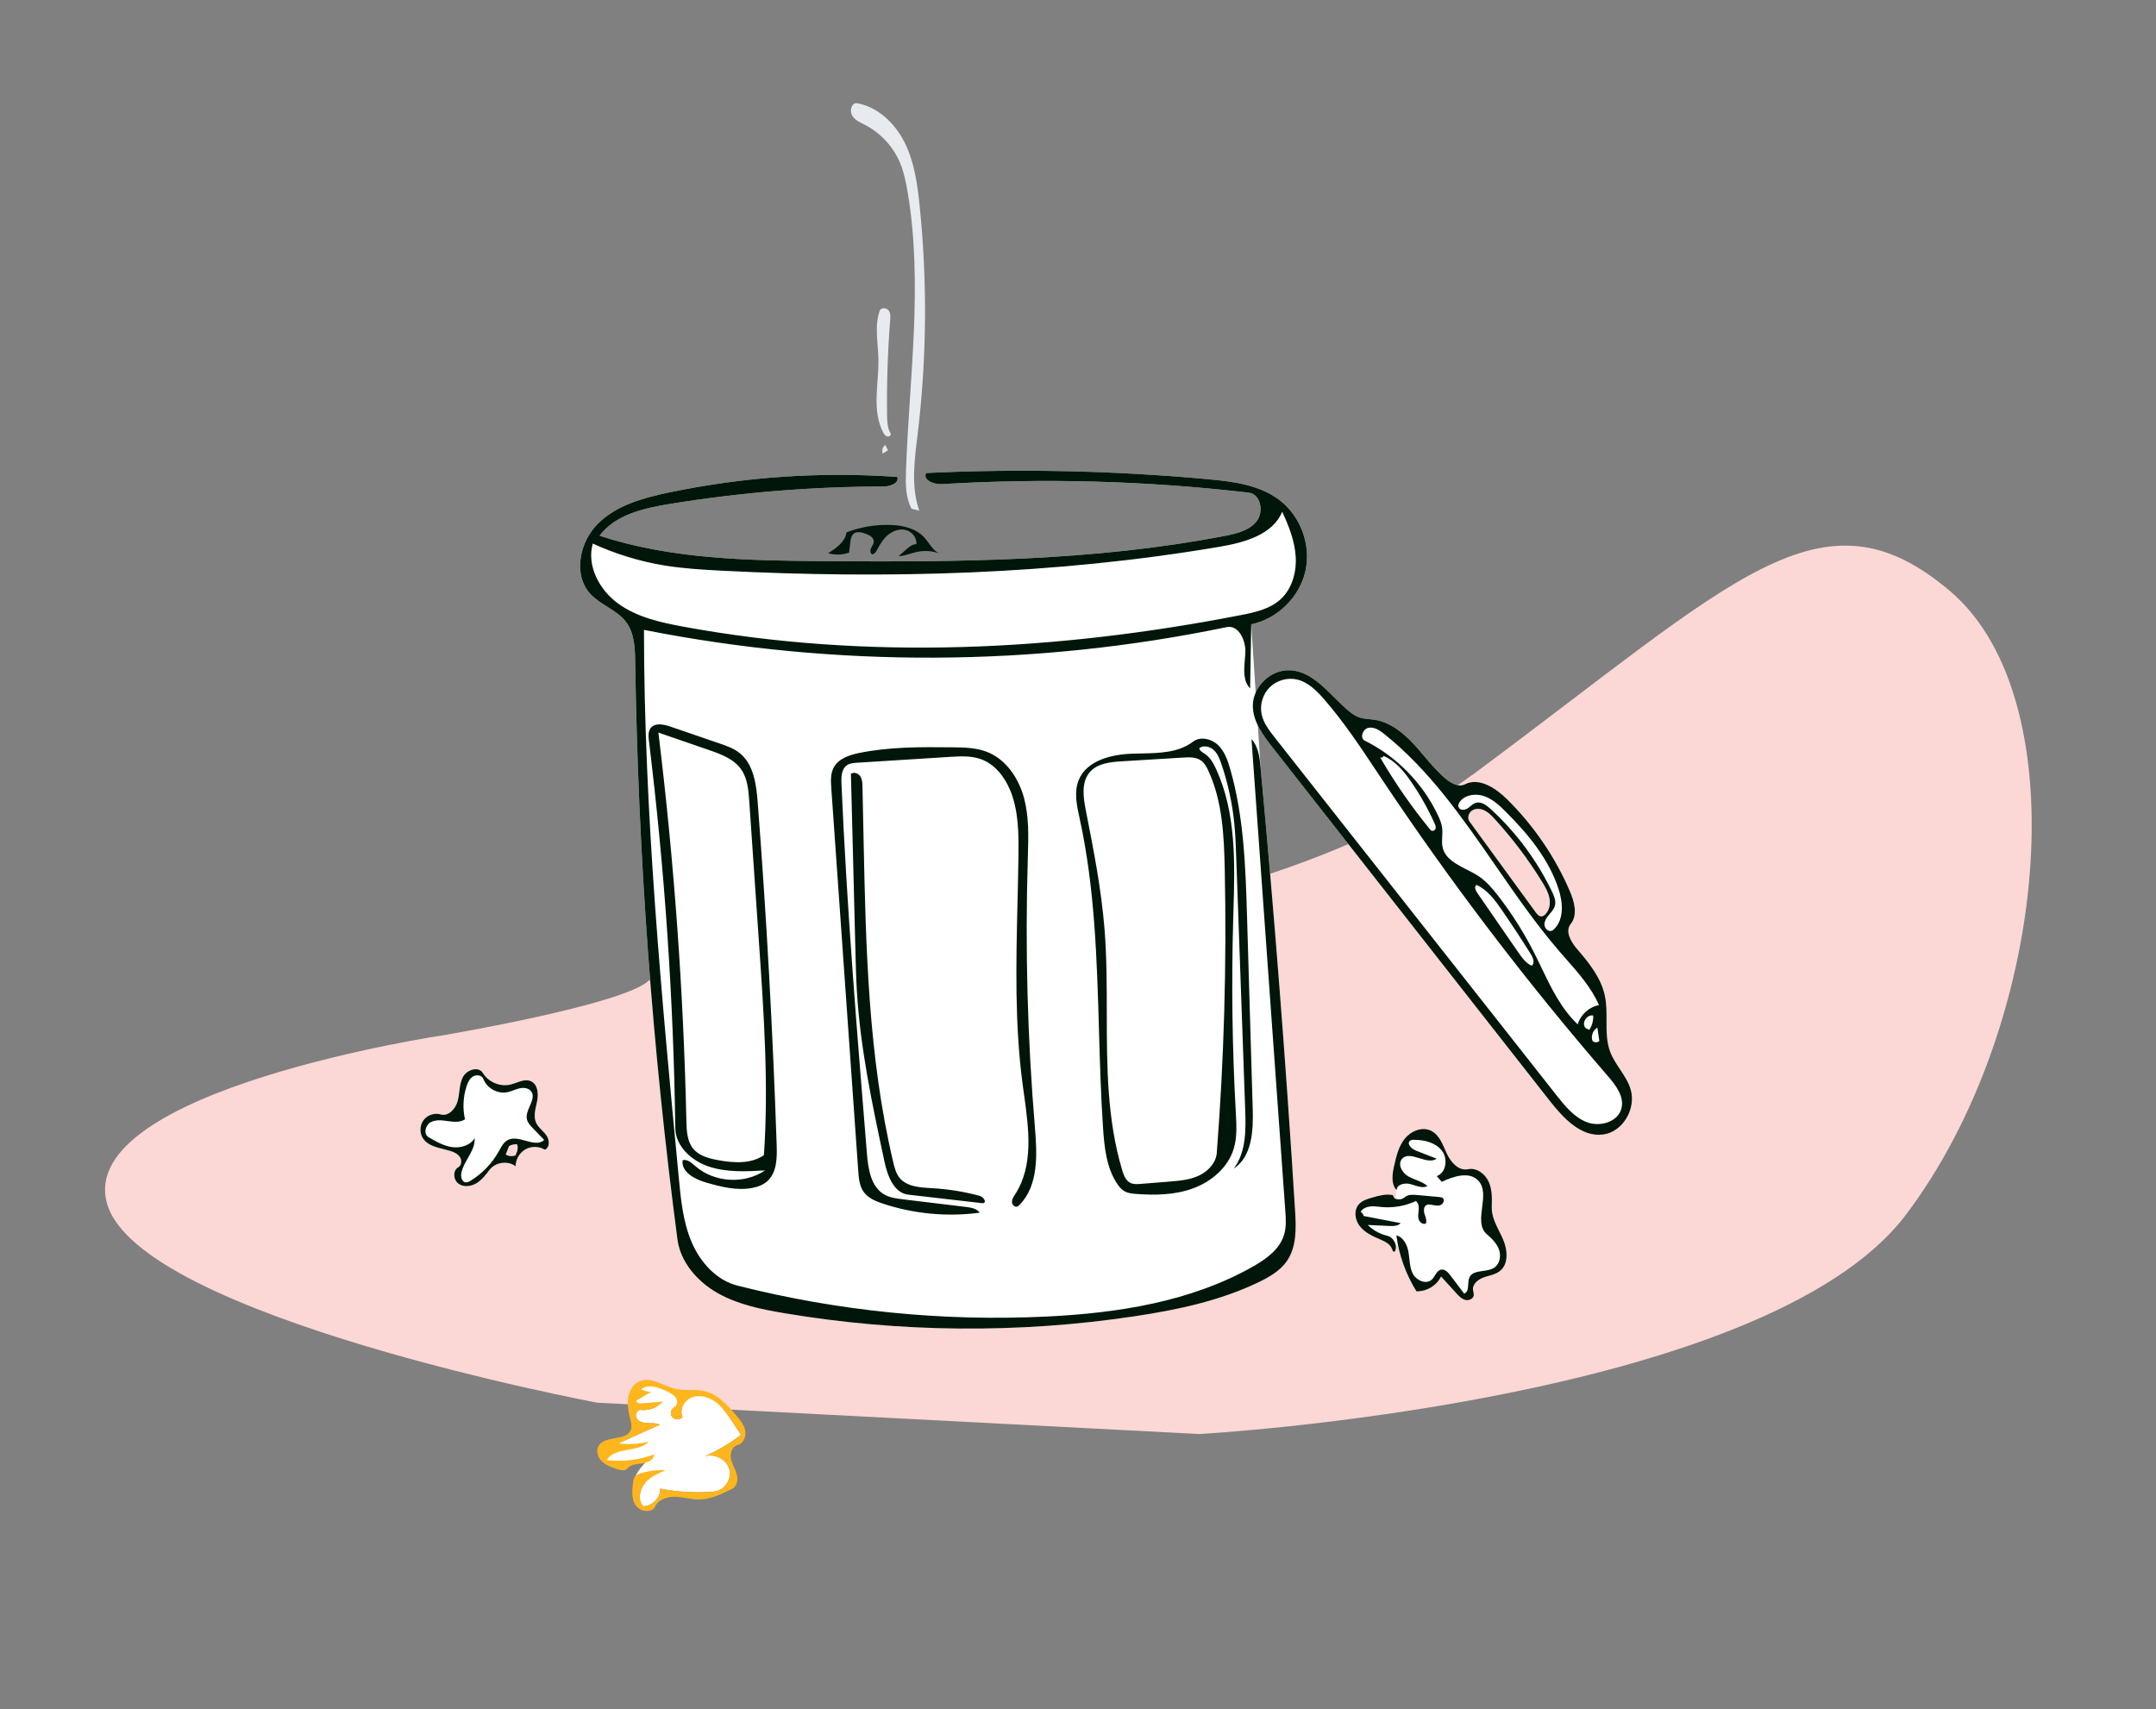 <svg width="251" height="199" viewBox="0 0 251 199" fill="none" xmlns="http://www.w3.org/2000/svg">
<rect x="0" y="0" width="251" height="199" fill="#808080" stroke="none"/>
<g id="Illustration - Deleted">
<g id="Group">
<path id="Blob" fill-rule="evenodd" clip-rule="evenodd" d="M69.528 163.327C69.528 163.327 16.072 153.313 12.448 140.097C8.825 126.881 51.76 120.515 51.76 120.515C51.76 120.515 72.349 117.033 75.501 114.212C78.654 111.392 141.414 112.48 171.737 89.987C202.061 67.494 212.076 56.088 227.067 68.864C242.057 81.641 238.428 119.522 221.901 141.425C205.374 163.327 139.627 166.977 139.627 166.977L69.528 163.327Z" fill="#FBD7D5"/>
<g id="Deleted_2">
<path id="Whites" fill-rule="evenodd" clip-rule="evenodd" d="M166.456 149.583C166.456 149.583 165.042 150.562 164.371 148.716C163.7 146.87 163.279 145.568 163.279 145.568C163.279 145.568 161.836 144.119 161.083 144.119C160.33 144.119 157.861 142.413 158.114 141.072C158.368 139.731 161.286 139.883 162.116 139.883C162.945 139.883 162.317 137.843 162.317 137.224C162.317 136.605 163.291 131.345 165.607 132.132C167.923 132.919 169.18 134.303 168.257 136.702C170.672 136.586 172.87 135.474 173.152 140.198C172.959 141.934 173.005 142.335 174.064 143.621C175.124 144.908 175.555 146.844 174.674 147.503C173.793 148.161 172.36 148.414 171.882 148.716C171.403 149.018 171.149 149.675 171.149 150.761C171.149 151.846 169.485 149.955 169.485 149.955L167.923 148.289L166.456 149.583Z" fill="white"/>
<path id="Whites_2" d="M146.755 89.348C148.362 106.52 149.701 123.716 150.771 140.93C150.898 142.964 150.975 145.171 149.811 146.846C149.03 147.969 147.794 148.685 146.561 149.281C142.048 151.463 137.075 152.515 132.116 153.261C118.597 155.293 104.754 155.17 91.274 152.899C88.606 152.45 85.9 151.898 83.548 150.565C81.196 149.231 79.22 146.98 78.867 144.305C75.933 122.025 74.29 99.576 73.95 77.107C73.926 75.479 73.868 73.73 72.891 72.426C71.832 71.014 69.939 70.469 68.743 69.17C66.679 66.93 67.456 63.105 69.621 60.963C71.786 58.82 74.893 57.97 77.878 57.344C86.597 55.516 95.572 54.904 104.46 55.531C104.722 56.246 103.644 56.647 102.88 56.648C94.53 56.658 86.181 57.34 77.941 58.685C74.922 59.178 71.629 59.931 69.8 62.378C78.121 65.113 87.042 65.269 95.803 65.336C111.463 65.456 127.234 65.362 142.61 62.396C143.979 62.132 145.463 61.774 146.312 60.67C147.161 59.567 146.761 57.524 145.376 57.363C133.527 55.985 121.557 55.653 109.65 56.373C108.73 56.429 107.376 55.877 107.826 55.075C118.748 54.558 129.706 54.798 140.595 55.793C143.519 56.061 146.598 56.444 148.938 58.213C151.421 60.092 152.658 63.471 151.973 66.503C151.288 69.535 148.718 72.059 145.667 72.693" fill="white"/>
<path id="Shadow" fill-rule="evenodd" clip-rule="evenodd" d="M105.476 54.727C105.869 43.907 107.474 32.992 105.657 22.318C105.458 21.146 105.214 19.97 104.744 18.878C103.95 17.033 102.503 15.477 100.721 14.552C100.174 14.268 99.565 14.014 99.232 13.496C98.898 12.977 99.066 12.099 99.675 12C102.168 12.399 104.201 14.348 105.325 16.61C106.45 18.872 106.804 21.431 107.062 23.944C107.97 32.765 107.895 41.687 106.84 50.491C106.481 53.487 106.021 56.609 107.021 59.455C106.719 59.383 106.418 59.311 106.117 59.239C105.405 57.877 105.42 56.263 105.476 54.727Z" fill="#E7EAEE"/>
<path id="Whites_3" d="M77.16 163.208C76.527 163.904 75.543 164.275 74.6 164.171C74.126 164.118 73.87 164.81 74.142 165.197C74.414 165.584 74.944 165.691 75.421 165.705C75.898 165.72 76.4 165.678 76.83 165.883C75.217 166.61 73.604 167.338 71.99 168.065C67.348 171.486 74.376 170.133 75.536 169.868C74.243 171.152 73.35 172.541 74.344 172.583C73.452 172.976 75.669 171.994 75.052 172.739C74.435 173.485 74.236 174.662 74.875 175.389C75.946 175.377 76.902 174.388 76.862 173.334C78.91 173.727 81.012 173.845 83.092 173.684C84.3 173.591 85.22 172.263 84.92 171.106C84.62 169.95 83.23 169.218 82.069 169.561C83.562 168.893 84.976 168.055 86.275 167.07C85.922 166.541 85.57 166.012 85.217 165.484C84.679 164.677 84.127 163.855 83.351 163.267C82.574 162.679 81.518 162.358 80.597 162.685C79.676 163.013 79.045 164.13 79.468 165C79.18 165.354 78.553 165.358 78.262 165.006C77.971 164.655 78.1 164.05 78.51 163.844C78.877 163.66 78.921 163.125 78.706 162.779C78.491 162.433 78.106 162.233 77.74 162.048C76.758 161.554 75.499 161.08 74.637 161.756C74.988 161.963 75.4 162.07 75.81 162.058C75.254 162.385 74.698 162.712 74.142 163.039C73.946 163.219 74.343 163.442 74.61 163.419C75.46 163.349 76.31 163.278 77.16 163.208Z" fill="white"/>
<path id="Highlights" fill-rule="evenodd" clip-rule="evenodd" d="M74.611 163.42C75.46 163.349 76.31 163.279 77.16 163.208C76.527 163.905 75.543 164.275 74.601 164.171C74.126 164.119 73.87 164.811 74.142 165.198C74.414 165.584 74.944 165.692 75.421 165.706C75.898 165.721 76.4 165.679 76.83 165.883C75.217 166.611 73.604 167.338 71.991 168.066C73.173 168.207 74.38 168.143 75.54 167.878C74.246 169.162 71.566 168.45 70.634 170.008C72.493 170.227 74.404 170 76.155 169.35C76.145 169.971 75.408 170.307 74.783 170.391C74.158 170.474 73.436 170.498 73.044 170.984C72.79 171.3 72.288 171.203 71.899 171.076C71.254 170.866 70.587 170.642 70.095 170.18C69.604 169.718 69.343 168.945 69.679 168.363C70.415 167.087 73.024 167.842 73.464 166.439C73.574 166.088 73.486 165.71 73.399 165.353C73.196 164.522 73.002 163.666 73.117 162.819C73.233 161.971 73.723 161.122 74.531 160.809C75.889 160.283 77.279 161.417 78.702 161.731C79.774 161.968 80.91 161.73 81.981 161.971C83.522 162.317 84.653 163.574 85.674 164.763C86.136 165.302 86.616 165.873 86.754 166.565C86.892 167.258 86.552 168.097 85.857 168.267C85.224 168.421 84.973 169.211 85.097 169.841C85.22 170.471 85.593 171.027 85.765 171.646C85.937 172.265 85.827 173.056 85.246 173.347C84.023 173.963 82.74 174.593 81.366 174.594C80.446 174.594 79.546 174.309 78.626 174.281C77.706 174.253 76.669 174.575 76.281 175.397C75.891 176.223 74.513 176.037 74.003 175.276C73.493 174.515 73.589 173.523 73.704 172.618C73.738 172.353 73.78 172.069 73.962 171.87C74.11 171.707 74.33 171.628 74.542 171.562C75.491 171.27 76.492 171.141 77.486 171.183C76.594 171.576 75.669 171.994 75.052 172.74C74.435 173.486 74.236 174.662 74.875 175.39C75.946 175.377 76.902 174.388 76.862 173.335C78.91 173.728 81.012 173.846 83.092 173.685C84.3 173.591 85.22 172.263 84.92 171.107C84.62 169.951 83.23 169.219 82.069 169.561C83.562 168.893 84.976 168.056 86.275 167.071C85.922 166.542 85.57 166.013 85.217 165.484C84.679 164.678 84.127 163.856 83.351 163.268C82.574 162.68 81.518 162.359 80.597 162.686C79.676 163.013 79.045 164.13 79.468 165.001C79.18 165.355 78.553 165.358 78.262 165.007C77.971 164.655 78.1 164.051 78.51 163.845C78.877 163.661 78.921 163.126 78.706 162.78C78.491 162.434 78.106 162.233 77.74 162.049C76.758 161.555 75.499 161.081 74.637 161.757C74.988 161.964 75.4 162.07 75.81 162.059C75.254 162.386 74.698 162.712 74.142 163.039C73.946 163.22 74.343 163.442 74.611 163.42Z" fill="#FFB61D"/>
<path id="Shadow_2" fill-rule="evenodd" clip-rule="evenodd" d="M102.74 52.704C102.655 52.375 102.779 51.98 103.082 51.823C103.18 52.028 103.279 52.233 103.377 52.438C103.171 52.565 102.965 52.692 102.76 52.818L102.74 52.704Z" fill="#E7EAEE"/>
<path id="Whites_4" d="M78.085 167.641C78.216 168.288 78.139 168.971 77.868 169.58C78.625 169.658 79.393 169.647 80.147 169.546C79.624 170.342 78.283 170.565 77.564 169.915C76.845 169.266 77.128 167.91 78.085 167.641Z" fill="white"/>
<path id="Shadow_3" fill-rule="evenodd" clip-rule="evenodd" d="M103.636 37.229C103.345 40.928 103.224 44.639 103.273 48.347C103.283 49.073 103.308 49.831 103.684 50.47C103.795 50.658 103.511 50.875 103.286 50.817C103.062 50.76 102.927 50.555 102.826 50.362C101.462 47.75 102.324 44.674 102.263 41.778C102.223 39.893 101.786 37.95 102.425 36.158C102.554 35.796 103.186 35.824 103.436 36.127C103.686 36.431 103.666 36.849 103.636 37.229Z" fill="#E7EAEE"/>
<path id="Path" d="M59.716 129.699C59.963 130.128 59.967 130.704 59.725 131.137C59.461 130.069 58.07 129.548 57.24 130.207C56.935 130.449 56.605 130.833 56.254 130.68C56.417 130.616 56.441 130.33 56.292 130.235C56.987 129.047 58.731 128.774 59.716 129.699Z" fill="black"/>
<path id="Shape" fill-rule="evenodd" clip-rule="evenodd" d="M62.441 128.624C62.474 128.477 62.507 128.33 62.535 128.186C62.701 127.34 62.603 126.265 61.823 125.9C61.283 125.648 60.698 125.857 60.113 126.067C59.894 126.145 59.676 126.223 59.459 126.277C58.243 126.581 56.862 126.01 56.212 124.935C55.721 124.121 54.359 124.547 53.907 125.384C53.622 125.913 53.546 126.512 53.47 127.115C53.426 127.466 53.381 127.819 53.295 128.159C53.06 129.082 52.223 130.031 51.312 129.76C50.587 129.545 49.741 129.832 49.296 130.445C48.851 131.058 48.837 131.953 49.264 132.579C49.783 133.339 50.72 133.572 51.643 133.801C51.906 133.867 52.168 133.932 52.419 134.009C52.851 134.142 53.293 134.342 53.541 134.721C53.788 135.1 53.745 135.696 53.351 135.916C52.704 136.277 52.757 137.343 53.343 137.796C53.928 138.25 54.795 138.165 55.434 137.792C56.073 137.419 56.537 136.812 56.984 136.221C57.672 135.311 59.121 135.109 60.031 135.795C60.026 135.001 60.477 134.221 61.166 133.83C61.855 133.438 62.754 133.452 63.431 133.864C64.024 133.624 63.985 132.73 63.617 132.205C63.468 131.992 63.284 131.804 63.101 131.616C62.834 131.341 62.567 131.068 62.411 130.721C62.119 130.07 62.282 129.337 62.441 128.624ZM60.21 133.234C60.325 133.628 60.262 134.071 60.042 134.418L60.105 134.483C59.725 134.682 59.239 134.661 58.877 134.43L59.261 133.441C59.549 133.285 59.883 133.212 60.21 133.234Z" fill="white"/>
<path id="Shape_2" fill-rule="evenodd" clip-rule="evenodd" d="M165.809 88.044C165.421 87.585 165.032 87.125 164.626 86.684C163.371 85.322 161.834 84.08 160.004 83.804C159.811 83.775 159.616 83.756 159.421 83.738C159.028 83.702 158.635 83.665 158.262 83.539C157.764 83.37 157.331 83.051 156.93 82.71C156.387 82.248 155.863 81.727 155.339 81.205C153.796 79.669 152.243 78.123 150.148 78.042C147.941 77.956 145.87 79.937 145.855 82.148C145.842 84.002 147.042 85.616 148.186 87.075L168.081 112.442L180.416 128.17C182.009 130.201 184.102 132.449 186.657 132.095C188.953 131.776 190.495 129.079 189.84 126.853C189.589 125.998 189.094 125.251 188.597 124.503C188.164 123.851 187.731 123.197 187.457 122.469C187.022 121.309 187.026 120.064 187.03 118.813C187.033 117.856 187.036 116.895 186.842 115.967C186.412 113.911 185.059 112.184 183.682 110.6C182.936 109.742 182.147 108.472 182.859 107.587C183.707 106.534 183.284 104.979 182.748 103.737C181.03 99.751 178.534 96.102 175.444 93.056C174.12 91.751 172.195 90.482 170.54 91.324C169.842 91.679 169.007 91.243 168.399 90.75C167.428 89.961 166.619 89.003 165.809 88.044ZM180.381 104.556C180.513 105.23 180.387 105.993 179.896 106.474C179.776 106.592 179.625 106.694 179.457 106.701C179.169 106.713 178.951 106.455 178.781 106.222L171.073 95.646C170.777 95.239 170.983 94.606 171.415 94.348C171.847 94.09 172.412 94.151 172.86 94.379C173.308 94.608 173.664 94.981 174.003 95.352C176.075 97.615 177.93 100.075 179.536 102.689C179.896 103.274 180.249 103.882 180.381 104.556Z" fill="white"/>
<path id="Stroke" fill-rule="evenodd" clip-rule="evenodd" d="M149.492 143.771C149.765 142.864 149.7 141.895 149.632 140.951L145.699 86.063C146.496 86.924 146.645 88.181 146.754 89.348C148.362 106.52 149.701 123.716 150.771 140.93C150.898 142.964 150.975 145.171 149.811 146.846C149.03 147.969 147.794 148.685 146.561 149.281C142.048 151.463 137.075 152.515 132.116 153.261C118.597 155.293 104.754 155.17 91.274 152.899C88.606 152.45 85.9 151.898 83.548 150.565C81.196 149.231 79.22 146.98 78.867 144.305C75.933 122.025 74.29 99.576 73.95 77.107C73.926 75.479 73.868 73.73 72.891 72.426C72.32 71.665 71.508 71.156 70.693 70.645C69.995 70.208 69.295 69.769 68.743 69.17C66.679 66.93 67.456 63.105 69.621 60.963C71.786 58.82 74.893 57.97 77.877 57.344C86.597 55.516 95.572 54.904 104.46 55.531C104.722 56.246 103.644 56.647 102.88 56.648C94.53 56.658 86.181 57.34 77.941 58.685C74.922 59.178 71.629 59.931 69.8 62.378C78.121 65.113 87.042 65.269 95.803 65.336C111.463 65.456 127.234 65.362 142.61 62.396C143.979 62.132 145.463 61.774 146.312 60.67C147.16 59.567 146.761 57.524 145.376 57.363C133.527 55.985 121.557 55.653 109.65 56.373C108.73 56.429 107.376 55.877 107.826 55.075C118.748 54.558 129.706 54.798 140.595 55.793C143.519 56.061 146.598 56.444 148.938 58.213C151.421 60.092 152.658 63.471 151.973 66.503C151.288 69.535 148.718 72.059 145.667 72.693L145.539 80.155C144.708 79.3 144.819 78.007 144.926 76.773C144.948 76.521 144.97 76.272 144.983 76.029C145.062 74.596 144.211 72.728 142.803 73.021C120.517 77.653 97.297 77.763 74.969 73.341C74.993 94.667 77.01 115.936 79.026 137.167C79.267 139.699 79.519 142.278 80.515 144.619C81.511 146.961 83.388 149.07 85.86 149.696C97.607 152.67 109.799 153.887 121.904 153.293C130.176 152.888 138.618 151.57 145.825 147.5C147.383 146.62 148.977 145.481 149.492 143.771ZM69.01 63.291C68.276 65.888 69.79 68.707 71.98 70.291C74.17 71.875 76.904 72.48 79.564 72.97C100.969 76.912 123.104 75.79 144.466 71.619C146.094 71.301 147.801 70.925 149.037 69.822C150.407 68.6 150.954 66.651 150.844 64.82C150.734 62.99 150.044 61.245 149.272 59.581C148.167 62.281 144.846 63.178 141.964 63.667C122.846 66.912 103.338 67.44 83.971 66.447C81.769 66.334 79.563 66.201 77.387 65.847C74.497 65.376 71.67 64.513 69.01 63.291ZM80.906 135.74C80.486 135.373 80.001 134.95 79.471 135.09C79.267 136.46 80.879 137.31 82.2 137.691C83.947 138.196 85.778 138.659 87.565 138.323C88.21 138.202 88.851 137.968 89.34 137.526C90.436 136.536 90.471 134.847 90.421 133.363C89.972 120.057 89.237 106.761 88.217 93.487C88.053 91.365 87.755 88.991 86.096 87.675C85.414 87.133 84.574 86.842 83.752 86.56L78.023 84.596C77.249 84.33 76.239 84.13 75.744 84.786C75.437 85.193 75.485 85.761 75.548 86.269C77.386 101.229 78.411 116.29 78.617 131.362C78.645 133.441 80.46 135.113 82.408 135.793C84.525 136.531 86.829 136.41 89.065 136.28C86.653 137.916 83.165 137.705 80.964 135.79L80.906 135.74ZM88.936 134.504C87.424 135.552 85.412 135.415 83.607 135.086C82.537 134.892 81.396 134.597 80.703 133.752C79.988 132.881 79.934 131.656 79.909 130.526C79.573 115.408 78.484 100.307 76.648 85.299L82.545 87.334C83.944 87.817 85.438 88.369 86.289 89.589C87.027 90.646 87.139 92.007 87.228 93.297L88.368 109.879C88.931 118.077 89.495 126.306 88.936 134.504ZM114.034 139.236C112.236 138.754 110.389 138.457 108.531 138.35L108.436 138.344C107.078 138.267 105.547 138.179 104.709 137.123C104.312 136.623 104.148 135.984 104.001 135.364C101.078 123.07 100.8 110.326 100.536 97.695L100.409 91.612C100.4 91.19 100.384 90.744 100.152 90.391C99.921 90.038 99.392 89.845 99.063 90.11L99.594 110.969C99.632 112.429 99.669 113.888 99.754 115.346C100.147 122.048 101.555 128.646 102.959 135.213C103.316 136.883 104.041 138.907 105.744 139.103L114.283 140.088C114.353 140.097 114.426 140.105 114.494 140.084C114.913 139.955 114.457 139.35 114.034 139.236ZM144.965 129.212C145.05 131.588 145.071 134.176 143.629 136.068C145.762 134.68 145.916 131.673 145.841 129.13L145.183 106.862C145.01 101.037 144.827 95.141 143.218 89.54C142.925 88.52 142.558 87.47 141.788 86.739C141.018 86.008 139.73 85.717 138.886 86.361C137.202 87.647 134.963 87.691 132.805 87.734C132.47 87.74 132.138 87.747 131.81 87.758C129.362 87.841 126.517 88.552 125.587 90.816C125.015 92.208 125.358 93.782 125.681 95.257L125.703 95.357C127.466 103.441 127.705 111.728 127.944 120.019C128.053 123.802 128.163 127.586 128.417 131.352C128.568 133.59 128.805 135.928 130.038 137.802C130.282 138.172 130.574 138.529 130.967 138.736C131.339 138.932 131.771 138.977 132.19 139.012C134.456 139.196 136.793 139.15 138.924 138.36C141.056 137.57 142.967 135.934 143.628 133.76C144.032 132.434 143.953 131.016 143.876 129.63L143.874 129.586C143.456 122.073 143.354 114.543 143.569 107.021C143.577 106.739 143.585 106.455 143.594 106.172C143.762 100.521 143.935 94.678 141.583 89.56C141.269 88.876 140.886 88.183 140.256 87.77C140.223 87.749 140.189 87.728 140.155 87.706C139.909 87.551 139.642 87.382 139.622 87.103C140.119 86.744 140.854 86.916 141.304 87.332C141.755 87.748 141.985 88.344 142.183 88.924C142.957 91.192 143.468 93.549 143.702 95.933C143.829 97.221 143.875 98.515 143.92 99.808L144.965 129.212ZM126.875 89.903C127.759 88.881 129.261 88.726 130.611 88.644L137.748 88.209C138.464 88.165 139.243 88.139 139.826 88.556C140.226 88.842 140.468 89.294 140.674 89.74C142.327 93.315 142.505 97.373 142.586 101.311C142.814 112.292 142.504 123.283 141.658 134.233C141.567 135.413 140.637 136.395 139.562 136.893C138.487 137.39 137.277 137.492 136.097 137.586L132.8 137.851C132.392 137.883 131.962 137.912 131.595 137.73C131.059 137.465 130.822 136.839 130.65 136.266C128.868 130.344 128.86 124.136 128.853 117.914C128.849 114.657 128.845 111.396 128.587 108.17C128.216 103.535 127.316 98.961 126.419 94.398L126.404 94.322C126.107 92.814 125.869 91.065 126.875 89.903ZM159.231 142.632C159.849 143.245 160.641 143.685 161.493 143.887C162.222 144.06 162.691 144.927 162.431 145.62C162.451 145.72 162.293 145.773 162.21 145.713C162.138 145.661 162.11 145.573 162.082 145.488L162.082 145.487C162.078 145.473 162.073 145.46 162.069 145.447C161.862 144.836 161.19 144.53 160.59 144.275C159.741 143.914 158.874 143.495 158.309 142.773C157.744 142.051 157.582 140.944 158.18 140.249C158.571 139.793 159.188 139.605 159.769 139.439C160.544 139.218 161.358 138.994 162.147 139.158L162.327 139.512C162.701 139.74 163.226 139.691 163.551 139.399C163.912 139.074 164.463 139.099 164.95 139.143L167.58 139.382C167.708 139.394 167.843 139.408 167.948 139.482C168.259 139.702 168.01 140.235 167.642 140.34C167.378 140.416 167.103 140.364 166.827 140.312H166.827C166.72 140.292 166.613 140.272 166.507 140.259C166.375 140.243 166.236 140.24 166.113 140.29C165.746 140.441 165.722 140.951 165.837 141.327C165.857 141.392 165.879 141.457 165.901 141.523C166.007 141.84 166.117 142.167 165.995 142.468C165.653 142.621 165.255 142.31 165.153 141.955C165.075 141.685 165.107 141.402 165.14 141.12C165.142 141.098 165.145 141.076 165.147 141.054C165.149 141.035 165.151 141.016 165.153 140.998C165.156 140.973 165.159 140.949 165.161 140.925C165.163 140.901 165.165 140.877 165.167 140.853C165.195 140.485 165.135 140.064 164.833 139.845C163.612 140.42 162.233 140.665 160.884 140.547C160.778 140.537 160.671 140.526 160.564 140.514C160.223 140.477 159.881 140.44 159.54 140.475C159.093 140.522 158.633 140.718 158.406 141.101C158.581 141.212 158.711 141.39 158.762 141.589L163.064 142.419C162.745 142.766 162.203 142.77 161.728 142.748L159.231 142.632ZM120.484 131.275C119.613 120.858 119.337 110.391 119.656 99.943L119.664 99.706C119.734 97.417 119.806 95.093 119.207 92.884C118.587 90.599 117.116 88.411 114.901 87.547C113.615 87.046 112.197 87.027 110.816 87.014C107.219 86.98 103.591 86.95 100.067 87.667C98.9 87.905 97.623 88.319 97.062 89.365C96.673 90.089 96.721 90.958 96.779 91.778L99.915 136.336C99.976 137.192 100.053 138.097 100.556 138.793C101.078 139.517 101.962 139.878 102.811 140.158C106.416 141.347 110.294 141.707 114.058 141.203C113.715 140.718 113.052 140.606 112.461 140.534L105.108 139.646C104.367 139.556 103.604 139.459 102.957 139.09C101.391 138.195 101.074 136.122 100.927 134.332C99.754 119.974 98.58 105.613 97.962 91.221C97.929 90.442 97.967 89.517 98.621 89.087C98.952 88.869 99.369 88.838 99.765 88.813L110.576 88.131C111.797 88.054 113.058 87.982 114.208 88.399C115.799 88.975 116.939 90.421 117.588 91.978C118.58 94.353 118.6 97.004 118.567 99.576C118.543 101.427 118.5 103.28 118.456 105.134V105.134C118.289 112.22 118.122 119.314 119.064 126.329C119.11 126.668 119.157 127.011 119.205 127.355L119.206 127.357C119.766 131.384 120.365 135.683 118.188 139.055L118.167 139.087L118.151 139.111C117.988 139.362 117.819 139.623 117.811 139.919C117.802 140.238 118.088 140.583 118.397 140.498C118.518 140.465 118.614 140.375 118.701 140.286C120.918 138.018 120.747 134.427 120.484 131.275ZM103.728 61.125C105.136 61.18 106.633 61.519 107.603 62.575C107.792 62.781 107.96 63.012 108.128 63.243C108.478 63.724 108.826 64.202 109.351 64.436C108.547 64.147 107.67 64.081 106.834 64.247C106.544 64.304 106.259 64.389 105.974 64.473C105.524 64.607 105.075 64.74 104.609 64.766L105.539 63.949C105.872 63.657 106.248 63.349 106.684 63.363C106.756 62.622 106.183 61.917 105.486 61.723C104.789 61.529 104.028 61.775 103.455 62.227C102.882 62.68 102.472 63.318 102.133 63.975C101.997 64.236 101.813 64.542 101.526 64.538C101.288 64.418 101.298 64.057 101.413 63.811C101.447 63.74 101.486 63.671 101.525 63.602V63.602H101.526C101.623 63.431 101.72 63.261 101.726 63.067C101.742 62.571 101.195 62.288 100.74 62.132C100.285 61.975 99.735 61.835 99.368 62.154C99.102 62.386 99.04 62.777 98.996 63.134L98.846 64.345C98.065 64.62 97.203 64.644 96.408 64.415C97.349 63.829 98.383 63.106 98.558 61.986C100.204 61.351 101.972 61.057 103.728 61.125ZM62.535 128.187C62.701 127.341 62.603 126.266 61.823 125.901C61.283 125.649 60.698 125.858 60.113 126.068C59.894 126.146 59.676 126.224 59.459 126.278C58.243 126.582 56.862 126.011 56.212 124.936C55.721 124.122 54.359 124.548 53.907 125.385C53.622 125.914 53.546 126.513 53.47 127.116C53.426 127.467 53.381 127.82 53.295 128.16C53.06 129.083 52.223 130.032 51.312 129.761C50.587 129.546 49.741 129.833 49.296 130.446C48.851 131.059 48.837 131.954 49.264 132.58C49.783 133.34 50.72 133.573 51.643 133.802C51.906 133.868 52.168 133.933 52.419 134.01C52.851 134.143 53.293 134.343 53.541 134.722C53.788 135.101 53.745 135.697 53.351 135.917C52.704 136.278 52.757 137.344 53.343 137.797C53.928 138.251 54.795 138.166 55.434 137.793C56.073 137.42 56.537 136.813 56.984 136.222C57.672 135.312 59.121 135.11 60.031 135.796C60.026 135.002 60.477 134.222 61.166 133.831C61.855 133.439 62.754 133.453 63.431 133.865C64.024 133.625 63.985 132.731 63.617 132.206C63.468 131.993 63.284 131.805 63.101 131.617C62.834 131.342 62.567 131.069 62.411 130.722C62.119 130.071 62.282 129.338 62.441 128.625H62.441C62.474 128.478 62.507 128.331 62.535 128.187ZM60.473 126.726C60.947 126.617 61.513 126.672 61.818 127.053C62.214 127.548 61.953 128.15 61.681 128.778C61.459 129.291 61.229 129.822 61.341 130.327C61.431 130.727 61.726 131.043 62.01 131.338L63.354 132.734C62.785 133.263 61.998 133.047 61.191 132.824C60.465 132.625 59.722 132.42 59.106 132.75C58.655 132.991 58.396 133.462 58.147 133.917C58.117 133.971 58.088 134.024 58.058 134.077C57.281 135.467 56.142 136.652 54.786 137.482C54.613 137.588 54.422 137.692 54.22 137.672C53.728 137.624 53.604 136.945 53.728 136.465C53.873 135.9 54.17 135.375 54.465 134.855C54.89 134.104 55.31 133.363 55.262 132.521C54.744 133.379 53.619 133.706 52.629 133.566C51.639 133.426 50.747 132.909 49.884 132.403C49.288 132.053 49.502 131.048 50.096 130.695C50.69 130.342 51.436 130.438 52.119 130.537C52.803 130.636 53.555 130.713 54.133 130.334C53.848 129.065 53.913 127.718 54.318 126.482C54.464 126.036 54.677 125.576 55.078 125.334C55.479 125.092 56.107 125.191 56.274 125.63C56.688 126.718 57.945 127.409 59.083 127.172C59.33 127.121 59.567 127.032 59.804 126.944C60.024 126.861 60.244 126.779 60.473 126.726ZM60.21 133.235C60.325 133.629 60.262 134.072 60.042 134.419L60.105 134.484C59.725 134.683 59.239 134.662 58.877 134.431L59.261 133.442C59.549 133.286 59.883 133.213 60.21 133.235ZM164.898 150.35C163.671 148.374 162.87 146.143 162.565 143.847C163.408 144.062 163.843 144.986 163.982 145.832C164.021 146.068 164.047 146.309 164.072 146.55C164.138 147.171 164.204 147.791 164.497 148.336C164.905 149.093 166.004 149.586 166.656 149.018C166.818 148.877 166.94 148.684 167.06 148.494C167.257 148.184 167.447 147.882 167.796 147.83C168.229 147.765 168.581 148.149 168.843 148.495L170.449 150.615C170.869 150.489 170.897 150.043 170.926 149.57C170.944 149.279 170.963 148.978 171.074 148.735C171.331 148.175 171.964 148.084 172.624 147.99C173.087 147.924 173.564 147.856 173.932 147.623C174.594 147.203 174.772 146.279 174.526 145.543C174.279 144.807 173.704 144.227 173.108 143.72C172.245 142.986 172.396 141.793 172.55 140.587C172.697 139.43 172.846 138.26 172.103 137.47C171.066 136.366 169.22 136.954 167.848 137.614L167.264 136.945C168.384 136.537 168.587 134.902 167.857 133.971C167.127 133.041 165.836 132.722 164.642 132.717C164.469 132.716 164.281 132.725 164.148 132.834C163.734 133.172 164.318 133.766 164.818 133.962L167.259 134.92C166.695 135.302 165.95 135.076 165.227 134.856C164.443 134.618 163.685 134.387 163.211 134.95C162.678 135.583 163.24 136.569 163.962 136.981C164.241 137.14 164.544 137.26 164.846 137.38C165.326 137.57 165.804 137.758 166.178 138.102C165.692 138.346 165.14 138.168 164.602 137.995C164.466 137.951 164.33 137.907 164.197 137.871C163.538 137.691 162.584 137.915 162.592 138.588C161.915 137.84 162.094 136.693 162.314 135.715C162.562 134.62 162.829 133.484 163.533 132.602C164.237 131.719 165.513 131.171 166.549 131.641C167.432 132.041 167.845 132.985 168.239 133.885L168.24 133.886C168.3 134.024 168.36 134.162 168.422 134.296C168.882 135.303 169.798 136.369 170.896 136.142C171.893 135.935 172.89 136.677 173.306 137.591C173.723 138.506 173.699 139.547 173.668 140.549C173.636 141.553 174.092 142.473 174.546 143.39C174.699 143.699 174.851 144.007 174.985 144.318C175.517 145.553 175.658 147.213 174.574 148.027C174.207 148.303 173.76 148.43 173.312 148.558C173.105 148.617 172.899 148.675 172.7 148.749C172.068 148.982 171.43 149.501 171.483 150.163C171.49 150.249 171.509 150.336 171.528 150.422C171.56 150.568 171.592 150.713 171.565 150.858C171.489 151.268 170.96 151.463 170.553 151.347C170.147 151.231 169.842 150.906 169.559 150.596L167.765 148.625C167.264 149.684 166.084 150.394 164.898 150.35ZM164.626 86.685C163.371 85.323 161.834 84.081 160.004 83.805C159.811 83.775 159.616 83.757 159.421 83.739C159.028 83.702 158.635 83.666 158.262 83.54C157.764 83.371 157.331 83.051 156.93 82.711C156.387 82.249 155.863 81.728 155.339 81.206C153.796 79.67 152.243 78.124 150.148 78.043C147.941 77.957 145.87 79.938 145.855 82.148C145.843 84.003 147.042 85.617 148.186 87.076L168.081 112.443L180.416 128.171C182.009 130.202 184.102 132.449 186.657 132.095C188.953 131.777 190.495 129.08 189.84 126.854C189.589 125.999 189.094 125.252 188.597 124.504C188.164 123.851 187.731 123.198 187.457 122.47C187.022 121.31 187.026 120.065 187.03 118.814C187.033 117.856 187.036 116.896 186.842 115.968C186.412 113.912 185.059 112.185 183.682 110.6C182.937 109.743 182.147 108.473 182.859 107.588C183.707 106.535 183.284 104.98 182.748 103.738C181.03 99.752 178.534 96.103 175.444 93.056C174.12 91.752 172.195 90.483 170.54 91.325C169.842 91.68 169.007 91.244 168.399 90.75C167.428 89.962 166.619 89.004 165.809 88.045C165.421 87.586 165.032 87.126 164.626 86.685ZM147.835 80.01C148.653 79.209 149.89 78.863 151.005 79.123C152.279 79.42 153.265 80.407 154.126 81.392C156.399 83.993 158.316 86.877 160.228 89.756C160.442 90.077 160.655 90.399 160.869 90.719C168.914 102.784 177.713 114.344 187.198 125.311C188.126 126.384 189.126 127.707 188.763 129.079C188.353 130.632 186.307 131.235 184.799 130.685C183.291 130.135 182.219 128.814 181.225 127.553L148.416 85.889C147.764 85.061 147.093 84.193 146.877 83.162C146.643 82.04 147.017 80.811 147.835 80.01ZM174.431 104.333C173.77 103.479 173.063 102.639 172.165 102.039C171.732 101.75 171.243 101.5 170.755 101.251C169.505 100.613 168.259 99.976 167.953 98.678C167.856 98.265 167.878 97.841 167.9 97.415C167.917 97.083 167.934 96.75 167.895 96.422C167.83 95.883 167.616 95.374 167.382 94.884C165.611 91.166 162.568 88.07 158.883 86.237C158.272 85.933 158.651 84.874 159.32 84.742C159.989 84.611 160.627 85.045 161.16 85.471C166.429 89.685 170.28 95.254 174.142 100.84C176.499 104.249 178.861 107.664 181.551 110.781C181.81 111.081 182.073 111.379 182.335 111.678C183.799 113.34 185.274 115.015 186.153 117.037C184.999 117.243 183.999 118.151 183.681 119.28C181.757 117.468 180.595 115.051 179.44 112.648C179.143 112.032 178.847 111.416 178.539 110.812C177.375 108.531 175.997 106.358 174.431 104.333ZM179.896 106.474C179.776 106.593 179.626 106.695 179.457 106.702C179.169 106.714 178.951 106.456 178.781 106.223L171.073 95.647C170.777 95.24 170.983 94.607 171.415 94.349C171.847 94.09 172.412 94.151 172.86 94.38C173.308 94.609 173.664 94.982 174.003 95.353C176.075 97.615 177.93 100.076 179.536 102.689C179.896 103.275 180.249 103.883 180.381 104.557C180.513 105.231 180.387 105.994 179.896 106.474ZM181.025 105.438C181.163 104.895 180.929 104.332 180.686 103.827C178.942 100.191 176.493 96.895 173.516 94.177C173.034 93.737 172.407 93.282 171.788 93.486C171.559 93.561 171.373 93.716 171.186 93.872C171.077 93.963 170.968 94.054 170.85 94.13C170.529 94.336 170.019 94.378 169.837 94.043C169.696 93.784 169.843 93.459 170.04 93.239C170.717 92.481 171.91 92.377 172.863 92.729C173.817 93.081 174.582 93.8 175.302 94.519C177.893 97.106 180.309 100.021 181.442 103.505C181.947 105.061 182.107 106.969 180.971 108.145C180.877 108.242 180.771 108.335 180.643 108.38C180.237 108.522 179.814 108.089 179.804 107.659C179.794 107.229 180.059 106.845 180.335 106.514C180.364 106.479 180.394 106.444 180.424 106.409C180.674 106.113 180.93 105.81 181.025 105.438ZM164.297 91.045C165.346 92.572 166.258 94.194 167.018 95.884C167.123 96.116 167.219 96.406 167.063 96.607C166.951 96.754 166.717 96.787 166.568 96.677C164.381 94.018 162.411 91.182 160.682 88.204C160.837 88.26 161.064 88.177 161.05 88.013C162.441 88.58 163.446 89.807 164.297 91.045ZM171.961 103.935C171.768 103.656 171.605 103.21 171.896 103.036C173.177 103.616 174.054 104.813 174.853 105.972C176.018 107.662 177.144 109.379 178.23 111.121C178.49 111.538 178.714 112.163 178.315 112.45C177.634 112.141 177.176 111.497 176.752 110.882L171.961 103.935ZM184.7 119.775C184.597 119.731 184.526 119.635 184.478 119.534C184.187 118.926 184.822 118.112 185.482 118.247C185.51 118.839 185.345 119.44 185.018 119.934C184.985 119.856 184.898 119.833 184.811 119.81C184.773 119.8 184.734 119.79 184.7 119.775ZM186.194 121.202C185.992 121.422 185.6 121.421 185.399 121.201C185.186 120.644 185.443 119.947 185.967 119.662L186.194 121.202Z" fill="#00160A"/>
</g>
</g>
</g>
</svg>
